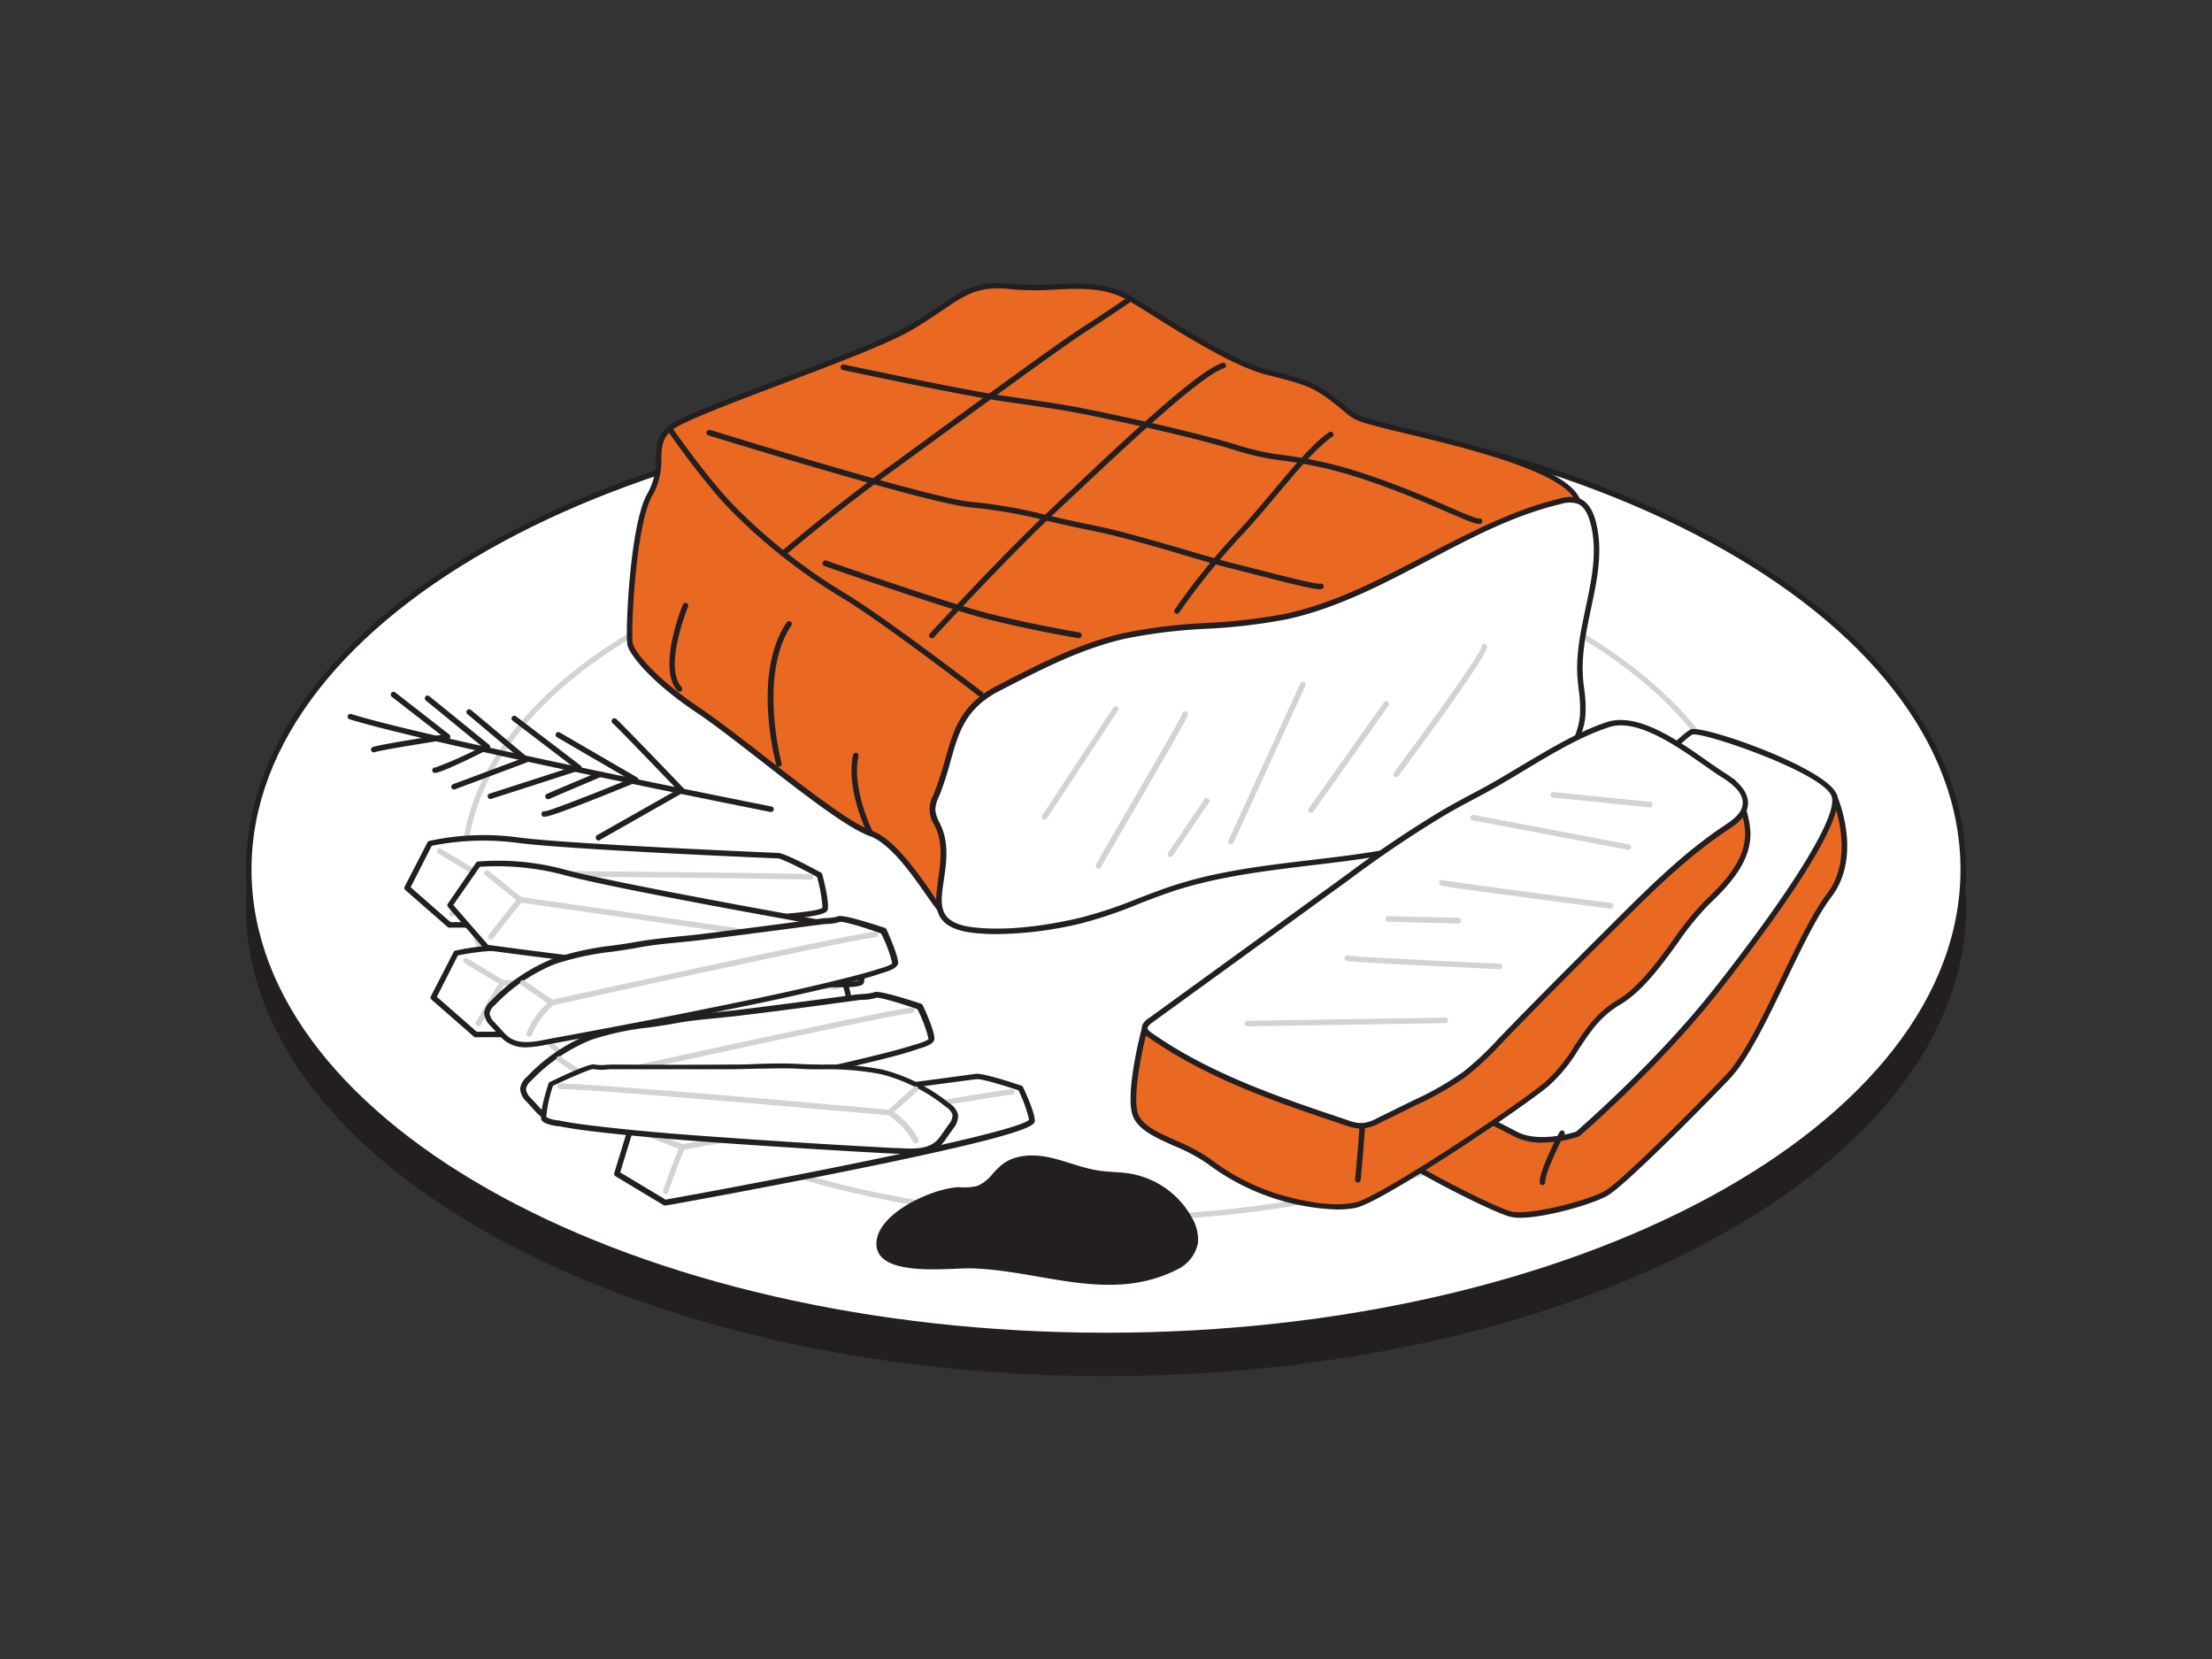 <svg xmlns="http://www.w3.org/2000/svg" viewBox="0 0 400 300"><rect x="0" y="0" width="400" height="300" fill="#333333" stroke="none"/><g id="_419_steak_flatline" data-name="#419_steak_flatline"><ellipse cx="200" cy="164.1" rx="155.02" ry="84.25" fill="#231f20"/><path d="M200,248.85c-85.75,0-155.52-38-155.52-84.76S114.25,79.34,200,79.34s155.52,38,155.52,84.75S285.75,248.85,200,248.85Zm0-168.51c-85.2,0-154.52,37.57-154.52,83.75S114.8,247.85,200,247.85s154.52-37.57,154.52-83.76S285.2,80.34,200,80.34Z" fill="#231f20"/><ellipse cx="200" cy="157.21" rx="155.02" ry="84.25" fill="#fff"/><path d="M200,242c-85.75,0-155.52-38-155.52-84.76S114.25,72.46,200,72.46s155.52,38,155.52,84.75S285.75,242,200,242Zm0-168.51c-85.2,0-154.52,37.57-154.52,83.75S114.8,241,200,241s154.52-37.57,154.52-83.76S285.2,73.46,200,73.46Z" fill="#231f20"/><path d="M200,220.81c-64.29,0-116.59-28.53-116.59-63.6S135.71,93.62,200,93.62s116.59,28.53,116.59,63.59S264.29,220.81,200,220.81Zm0-126.19c-63.73,0-115.59,28.08-115.59,62.59s51.86,62.6,115.59,62.6,115.59-28.08,115.59-62.6S263.73,94.62,200,94.62Z" fill="#d1d3d4"/><path d="M246.25,191.17s-1.78,10.06,1.18,13.9,22.17,13.6,25.72,14.48,14.49-2.06,17.44-3.84,16-14.78,21.88-21,12.71-25.42,18.33-32.81.88-18,.88-18Z" fill="#e96822"/><path d="M274.83,220.22A7.75,7.75,0,0,1,273,220c-3.32-.83-22.91-10.65-26-14.67s-1.35-13.86-1.27-14.28a.45.45,0,0,1,.25-.35l85.43-47.3a.51.51,0,0,1,.4,0,.47.47,0,0,1,.3.27c.2.45,4.78,11-.94,18.54-2.54,3.33-5.28,9-8.18,15.06-3.4,7.06-6.92,14.36-10.19,17.8-5.16,5.41-18.8,19.16-22,21.07C288.3,217.67,279.56,220.22,274.83,220.22ZM246.7,191.5c-.24,1.51-1.42,9.95,1.13,13.26,2.9,3.78,22.25,13.51,25.44,14.31s14.09-2,17.06-3.79,15.69-14.52,21.78-20.9c3.16-3.32,6.64-10.55,10-17.55,2.92-6.07,5.69-11.81,8.28-15.23,4.69-6.17,1.86-14.84,1-17Z" fill="#231f20"/><path d="M246.25,191.17l.95.47c4.42,2.19,22.94,11.35,26.84,13.43,4.43,2.36,11.23,0,11.23,0a212,212,0,0,0,25.13-26c10.94-13.89,22.76-30.74,21.28-35.18S308.62,131.75,306,132.34s-44,45.24-49.37,50S246.25,191.17,246.25,191.17Z" fill="#fff"/><path d="M278.94,206.62a10.92,10.92,0,0,1-5.14-1.11c-3.64-1.94-20-10-26.82-13.42l-.95-.47a.49.49,0,0,1-.1-.83s5.08-4.19,10.33-8.86c2-1.79,9.28-9.38,17.68-18.17,17.64-18.45,30.25-31.53,31.92-31.9,2.74-.61,24.73,7.16,26.3,11.86,1.73,5.2-12.65,24.56-21.37,35.64-10.84,13.78-25.05,26-25.19,26.09a.56.56,0,0,1-.17.09A21.77,21.77,0,0,1,278.94,206.62Zm-31.78-15.55.26.13c6.86,3.38,23.2,11.48,26.85,13.43,3.93,2.09,10,.25,10.75,0,1.12-1,14.61-12.7,25-25.89,14.41-18.31,22.34-31.29,21.2-34.71-1.41-4.23-23-11.65-25.14-11.2-1.71.56-18.87,18.51-31.4,31.62-8.42,8.8-15.7,16.41-17.74,18.23C252.72,186.42,248.65,189.83,247.16,191.07Z" fill="#231f20"/><path d="M171.16,165.31c-1.33.44-7.54-12.42-13.75-14.64s-23.06-16.85-31-22.17-12-10.2-12.41-12,.44-21.73,3.54-27,0-8.87,3.55-12,35-13.31,43.46-18.18,10.2-8.43,18.18-7.54S197.77,50,204.42,54s17.73,11.53,24.83,13.31,8.42,2.21,12.42,5.32,1.77,2.66,12.86,5.32,28.8,7,30.81,12.58S231,139.14,210.62,143.58,171.16,165.31,171.16,165.31Z" fill="#e96822"/><path d="M171.07,165.82c-.73,0-1.55-1.11-3.58-4-2.59-3.71-6.5-9.31-10.25-10.65-4-1.42-12-7.64-19.72-13.66-4.37-3.4-8.5-6.61-11.43-8.56-8.35-5.57-12.17-10.48-12.62-12.27s.38-21.91,3.6-27.42a12,12,0,0,0,1.53-6.35c.06-2,.11-4,2.12-5.75,1.86-1.63,10.43-4.87,20.35-8.63,9.37-3.55,19.05-7.21,23.19-9.61,2.25-1.31,4-2.51,5.59-3.58,4.29-2.92,6.88-4.69,12.89-4a50.21,50.21,0,0,0,8,.06c4.86-.23,9.46-.44,13.9,2.23,1.29.77,2.74,1.67,4.3,2.64,6.57,4.1,14.75,9.19,20.4,10.6,7.27,1.82,8.58,2.29,12.6,5.41.71.56,1.23,1,1.65,1.36,1.92,1.64,2,1.71,11,3.87,14.05,3.38,29.21,7.43,31.17,12.9a2.73,2.73,0,0,1-.47,2.16c-5.69,10.27-55.92,47.48-74.61,51.55-20,4.35-39,21.44-39.23,21.61a.81.81,0,0,1-.18.1A.73.73,0,0,1,171.07,165.82Zm.09-.51h0Zm9.2-113.16c-4.09,0-6.33,1.52-10,4-1.58,1.07-3.36,2.29-5.65,3.62-4.21,2.43-13.93,6.12-23.34,9.68-9,3.41-18.32,6.93-20,8.44s-1.72,3-1.78,5a12.79,12.79,0,0,1-1.67,6.82c-3,5.17-3.91,25-3.49,26.68.35,1.38,3.79,6.06,12.21,11.68,2.95,2,7.1,5.19,11.49,8.6,7.31,5.69,15.6,12.14,19.44,13.51,4,1.45,7.91,7,10.73,11a25.24,25.24,0,0,0,2.71,3.54c2.1-1.85,20.32-17.5,39.5-21.67,18.53-4,68.31-40.89,74-51,.48-.87.44-1.23.4-1.34-1.94-5.42-20.49-9.87-30.46-12.26-9-2.16-9.32-2.28-11.44-4.09-.41-.36-.92-.79-1.61-1.33-3.86-3-5.14-3.45-12.23-5.23-5.8-1.45-14.06-6.59-20.69-10.72-1.55-1-3-1.87-4.28-2.64-4.19-2.51-8.64-2.3-13.35-2.08a51,51,0,0,1-8.18-.07A20.74,20.74,0,0,0,180.36,52.15Z" fill="#231f20"/><path d="M169.4,143.66c3.29-8.22,2.45-14.89,11.33-19.33,7.24-3.74,14.57-7.52,22.51-9.35,9.59-2.2,19.67-1.45,29.29-3.52,17.57-3.79,32.09-16.6,49.56-20.83a5.64,5.64,0,0,1,3.25-.1c1.48.55,2.27,2.16,2.69,3.68,2.52,9.08-2.85,18.55-2.29,28,.14,2.36.65,4.71.47,7.07-.29,3.76-2.33,7.19-4.82,10-8.08,9.24-20.59,13.25-32.71,15.22s-24.58,2.31-36.25,6.09c-5.75,1.87-11.23,4.54-17.11,5.9s-12.82,2.38-19,1.76c-12.18-1.24-2.89-10.52-6.69-18.8a8.12,8.12,0,0,1-1-2.94,6.34,6.34,0,0,1,.65-2.57C169.33,143.84,169.36,143.75,169.4,143.66Z" fill="#fff"/><path d="M180.29,168.92a39.17,39.17,0,0,1-4-.2c-3-.3-4.93-1.11-6-2.47-1.45-1.86-1-4.5-.63-7.29s.94-6.23-.48-9.32l-.22-.47a5.17,5.17,0,0,1-.16-5.43l.1-.26h0a58,58,0,0,0,2-6.1c1.53-5.43,2.85-10.12,9.6-13.49,7.16-3.71,14.57-7.54,22.62-9.39a97.46,97.46,0,0,1,15-1.85A102.51,102.51,0,0,0,232.43,111c8.92-1.93,17.23-6.29,25.26-10.5,7.72-4,15.7-8.24,24.29-10.32a6.05,6.05,0,0,1,3.53-.09c1.4.52,2.41,1.87,3,4,1.47,5.28.31,10.75-.81,16-.83,4-1.7,8-1.46,12,0,.82.14,1.65.23,2.46a24.24,24.24,0,0,1,.24,4.68c-.26,3.4-1.92,6.87-4.94,10.32-6.88,7.87-17.68,12.9-33,15.38-3.87.63-7.84,1.1-11.68,1.55-8.16,1-16.59,2-24.5,4.53-2.19.71-4.38,1.55-6.5,2.37A80.08,80.08,0,0,1,195.43,167,68.2,68.2,0,0,1,180.29,168.92Zm-10.43-25.07-.11.27a5.9,5.9,0,0,0-.61,2.36,6,6,0,0,0,.75,2.26l.23.49c1.54,3.36,1,6.82.56,9.88-.4,2.69-.75,5,.43,6.53.88,1.13,2.61,1.82,5.29,2.09,5.2.53,11.52-.06,18.81-1.74a79.45,79.45,0,0,0,10.51-3.5c2.13-.82,4.34-1.67,6.55-2.39,8-2.6,16.49-3.6,24.7-4.57,3.82-.45,7.78-.92,11.63-1.55,15.1-2.44,25.7-7.36,32.42-15,2.87-3.28,4.45-6.56,4.69-9.74a23.32,23.32,0,0,0-.23-4.49c-.09-.82-.19-1.66-.24-2.51-.25-4.12.64-8.27,1.49-12.29,1.14-5.4,2.22-10.5.82-15.55-.35-1.26-1-2.85-2.39-3.35a5.24,5.24,0,0,0-3,.12c-8.46,2-16.39,6.21-24,10.23-8.1,4.25-16.46,8.64-25.52,10.6a103.76,103.76,0,0,1-14.39,1.7,96.25,96.25,0,0,0-14.9,1.82c-7.93,1.82-15.28,5.63-22.39,9.31-6.35,3.18-7.56,7.45-9.09,12.87a59.83,59.83,0,0,1-2,6.2Z" fill="#231f20"/><path d="M177.37,126.05a.51.51,0,0,1-.31-.11c-.18-.14-18.09-13.92-25.07-18a103.14,103.14,0,0,1-19.62-15.45c-5-5-11.66-14.6-11.73-14.7a.5.5,0,1,1,.82-.57c.07.1,6.69,9.63,11.62,14.57a102.8,102.8,0,0,0,19.41,15.29c7,4.11,25,17.93,25.18,18.07a.5.5,0,0,1,.09.7A.47.47,0,0,1,177.37,126.05Z" fill="#231f20"/><path d="M141.6,100.62a.52.52,0,0,1-.38-.17.51.51,0,0,1,.05-.71c.09-.07,8.71-7.49,19.54-15.4l5.08-3.7c10.76-7.87,25.5-18.64,29.83-21.44,5-3.21,8.38-5.58,8.41-5.61a.51.51,0,0,1,.7.13.49.49,0,0,1-.13.69s-3.46,2.41-8.44,5.63c-4.3,2.78-19,13.55-29.78,21.41l-5.08,3.7C150.61,93,142,100.43,141.92,100.5A.49.49,0,0,1,141.6,100.62Z" fill="#231f20"/><path d="M168.5,115.4a.5.5,0,0,1-.34-.13.49.49,0,0,1,0-.7c.13-.14,12.83-14,22.2-22.8,1-.93,2.07-2,3.2-3C203.28,79.58,216.63,67,221,65.65a.5.5,0,1,1,.3.95c-4.12,1.29-17.92,14.29-27.05,22.89l-3.21,3c-9.34,8.76-22,22.6-22.14,22.74A.5.5,0,0,1,168.5,115.4Z" fill="#231f20"/><path d="M212.84,111a.5.5,0,0,1-.41-.78,123.59,123.59,0,0,1,11-13.66c2.21-2.33,4.52-5.08,6.75-7.74,3.78-4.52,7.36-8.78,10.18-10.67a.5.5,0,1,1,.56.84c-2.71,1.8-6.24,6-10,10.47-2.25,2.67-4.56,5.44-6.8,7.78a126.31,126.31,0,0,0-10.89,13.54A.49.49,0,0,1,212.84,111Z" fill="#231f20"/><path d="M267.4,94.72c-.75,0-2.2-.61-5.6-2.08-3.73-1.63-8.86-3.85-15.12-5.94a77,77,0,0,0-14.63-3.4,46.21,46.21,0,0,1-7.83-1.62c-6.64-2.12-16.26-4.27-23.9-5.9-6.73-1.44-9.92-1.9-15.2-2.67l-4-.58c-7.91-1.17-28.5-5.58-28.71-5.62a.51.51,0,0,1-.39-.59.5.5,0,0,1,.6-.39c.21,0,20.77,4.45,28.64,5.61l4,.58c5.3.77,8.51,1.23,15.27,2.68,7.66,1.64,17.31,3.8,24,5.92a44.92,44.92,0,0,0,7.67,1.59A77.22,77.22,0,0,1,247,85.75c6.3,2.1,11.45,4.34,15.2,6,2.45,1.06,4.76,2.06,5.22,2a.5.5,0,0,1,.23,1A.9.9,0,0,1,267.4,94.72Z" fill="#231f20"/><path d="M238.66,106.55c-1.16,0-4.51-.8-12.07-2.75l-4.41-1.12c-2.14-.54-4.8-1.33-7.88-2.24-5.43-1.61-11.58-3.43-17.22-4.56-2.94-.59-5.43-1.16-7.85-1.72a89.75,89.75,0,0,0-13.68-2.41c-7.36-.59-45.77-12.52-47.41-13a.5.5,0,0,1,.3-1c.4.12,39.94,12.4,47.19,13a91.07,91.07,0,0,1,13.83,2.44c2.4.55,4.89,1.13,7.81,1.71,5.69,1.14,11.86,3,17.31,4.58,3.07.91,5.72,1.69,7.84,2.23l4.42,1.12c4.68,1.21,11.1,2.85,11.88,2.72a.49.49,0,0,1,.62.32.51.51,0,0,1-.32.64A1.15,1.15,0,0,1,238.66,106.55Z" fill="#231f20"/><path d="M195.11,115.4H195c-.09,0-9-1.51-16.89-3.56s-28.8-9.4-29-9.47a.5.5,0,0,1,.33-1c.21.08,21.06,7.41,28.93,9.45s16.72,3.53,16.81,3.54a.51.51,0,0,1,.41.58A.5.5,0,0,1,195.11,115.4Z" fill="#231f20"/><path d="M198.65,157.08a.51.51,0,0,1-.17,0,.49.49,0,0,1-.3-.62c.13-.39,1.91-3.47,6.24-10.92,3.87-6.66,9.18-15.79,9.42-16.55a.5.5,0,0,1,1,.25c-.18.7-3.89,7.1-9.52,16.8-2.95,5.06-6,10.29-6.17,10.74A.52.52,0,0,1,198.65,157.08Z" fill="#d1d3d4"/><path d="M211.66,155a.49.49,0,0,1-.28-.09.5.5,0,0,1-.14-.69c.59-.89,6.8-10.05,6.8-10.05l.83.56-6.79,10A.51.51,0,0,1,211.66,155Z" fill="#d1d3d4"/><path d="M252.46,140.53a.47.47,0,0,1-.3-.1.51.51,0,0,1-.11-.7c6-8,15.53-21.26,15.87-22.73a.5.5,0,0,1,1-.15c.29,1.17-8.57,13.41-16.05,23.48A.51.51,0,0,1,252.46,140.53Z" fill="#d1d3d4"/><path d="M237.08,147a.53.53,0,0,1-.29-.1.51.51,0,0,1-.12-.69L250.27,127a.5.5,0,0,1,.82.58l-13.6,19.21A.5.5,0,0,1,237.08,147Z" fill="#d1d3d4"/><path d="M222.6,152.65a.52.52,0,0,1-.21,0,.51.51,0,0,1-.25-.67l13-28.38a.49.49,0,0,1,.66-.24.5.5,0,0,1,.25.66l-13,28.38A.49.49,0,0,1,222.6,152.65Z" fill="#d1d3d4"/><path d="M188.9,148.22a.57.57,0,0,1-.28-.08.51.51,0,0,1-.14-.7l12.86-19.51a.5.5,0,0,1,.69-.14.49.49,0,0,1,.14.69L189.31,148A.48.48,0,0,1,188.9,148.22Z" fill="#d1d3d4"/><path d="M207,186.09s-3.27,12.31-1.5,15.86,8.58,4.73,13,8a40.12,40.12,0,0,0,12.71,6.51c4.14,1.18,9.46,2.36,13.9,1.47S274.37,200.47,279.7,196s6.5-10.94,13-14.78,11.24-13.6,16-18,7.09-8,7.39-11.82-2.66-10.05-2.66-10.05l-93.13,38.43Z" fill="#e96822"/><path d="M241.73,218.72a41.47,41.47,0,0,1-23.52-8.39,32.5,32.5,0,0,0-6-3.16c-3.12-1.4-6.07-2.72-7.2-5-1.84-3.67,1.33-15.7,1.46-16.21a.51.51,0,0,1,.27-.32l13.28-6.31,93.15-38.45a.5.5,0,0,1,.64.25c.12.26,3,6.37,2.71,10.31S314,158.9,309,163.59a50.83,50.83,0,0,0-5.57,6.86c-3,4.14-6.42,8.84-10.48,11.24-3.56,2.1-5.45,5-7.45,8a28.89,28.89,0,0,1-5.49,6.72c-4.94,4.11-30.06,21-34.82,22A17.17,17.17,0,0,1,241.73,218.72Zm-34.31-32.28c-.92,3.55-2.84,12.57-1.48,15.29,1,2,3.77,3.2,6.72,4.52a33.41,33.41,0,0,1,6.14,3.28A39.64,39.64,0,0,0,231.35,216c3.71,1.06,9.17,2.36,13.66,1.46,4.26-.85,28.88-17.19,34.37-21.77a27.91,27.91,0,0,0,5.3-6.5c2-3,4-6.1,7.77-8.32s7.23-6.9,10.18-11a52.37,52.37,0,0,1,5.7-7c4.79-4.5,7-7.94,7.23-11.5.24-3.1-1.77-7.91-2.42-9.37l-92.68,38.25Z" fill="#231f20"/><path d="M267.81,143.24c-2.24,1.18-4.47,2.37-6.65,3.63a203.35,203.35,0,0,0-17.65,11.9L208,184.53c-.53.38-1.13.91-1,1.56a1.8,1.8,0,0,0,.86,1c10.67,7.51,23.24,11.76,35.62,15.9a7.68,7.68,0,0,0,2.89.58,7.79,7.79,0,0,0,2.89-1l6.63-3.26a55.58,55.58,0,0,0,9-5.15,57.11,57.11,0,0,0,6.46-6.08c6.93-7.2,14-14.25,21.07-21.29,6.15-6.13,12.35-12.29,19.56-17.11,1.57-1,3.33-2.25,3.6-4.11.33-2.38-1.93-4.23-4-5.52-5.21-3.3-14.42-11.22-20.89-9.08C282.92,133.61,275.09,139.38,267.81,143.24Z" fill="#fff"/><path d="M246.12,204.1a9.07,9.07,0,0,1-2.81-.6c-12.26-4.11-24.93-8.36-35.75-16a2.21,2.21,0,0,1-1.06-1.36c-.18-1,.83-1.77,1.21-2l35.5-25.76a208,208,0,0,1,17.7-11.92c2.2-1.28,4.47-2.48,6.66-3.64,2.41-1.28,4.84-2.74,7.41-4.29,5.08-3,10.33-6.21,15.58-7.95,5.53-1.83,12.81,3.25,18.12,7,1.16.81,2.26,1.57,3.2,2.17,1.14.72,4.62,2.93,4.18,6-.3,2.12-2.24,3.42-3.81,4.46-7.21,4.81-13.45,11-19.48,17-7,6.93-14.15,14.09-21.07,21.28l-.2.21a55.46,55.46,0,0,1-6.32,5.92,55.18,55.18,0,0,1-9.08,5.21l-6.63,3.26a8.36,8.36,0,0,1-3.08,1Zm47-72.93a7,7,0,0,0-2.2.34c-5.15,1.7-10.35,4.83-15.38,7.86-2.58,1.55-5,3-7.46,4.31h0c-2.19,1.16-4.45,2.36-6.63,3.62a206.85,206.85,0,0,0-17.61,11.87l-35.5,25.76c-.6.44-.86.78-.81,1.07s.35.5.65.71c10.69,7.53,23.3,11.75,35.49,15.84a7.36,7.36,0,0,0,2.7.55,7.53,7.53,0,0,0,2.7-.92l6.63-3.26a54.28,54.28,0,0,0,8.91-5.1,54.34,54.34,0,0,0,6.21-5.82l.2-.21c6.93-7.2,14.12-14.37,21.08-21.3,6.07-6.05,12.35-12.3,19.64-17.16,1.39-.93,3.13-2.09,3.37-3.77s-1-3.29-3.73-5c-1-.61-2.06-1.37-3.23-2.19C303.68,135.25,297.84,131.17,293.08,131.17Zm-25.27,12.07h0Z" fill="#231f20"/><path d="M225.6,185.6a.5.5,0,0,1,0-1l35.77-.59h0a.5.5,0,1,1,0,1l-35.77.59Z" fill="#d1d3d4"/><path d="M271.12,175.25h0c-2.7-.12-26.4-1.19-27.59-1.49a.49.49,0,0,1-.36-.6.5.5,0,0,1,.6-.37c.88.21,16.87,1,27.39,1.46a.5.5,0,0,1,0,1Z" fill="#d1d3d4"/><path d="M263.73,167h0L251,166.68a.5.5,0,0,1-.49-.51.52.52,0,0,1,.51-.49l12.71.29a.5.5,0,0,1,.49.52A.5.5,0,0,1,263.73,167Z" fill="#d1d3d4"/><path d="M291.23,164.31h-.07c-3-.39-29.64-3.86-30.54-4.16a.5.5,0,0,1,.31-1c.84.24,18.61,2.59,30.36,4.12a.5.5,0,0,1-.06,1Z" fill="#d1d3d4"/><path d="M294.48,153.67h-.1l-28.08-5.32a.5.5,0,0,1-.4-.58.5.5,0,0,1,.58-.4l28.09,5.32a.5.5,0,0,1,.4.58A.51.51,0,0,1,294.48,153.67Z" fill="#d1d3d4"/><path d="M298.32,146h-.05l-17.44-1.77a.5.5,0,0,1-.45-.55.51.51,0,0,1,.55-.45L298.37,145a.5.5,0,0,1-.05,1Z" fill="#d1d3d4"/><path d="M245.55,213.83h-.05a.51.51,0,0,1-.45-.55c.44-4.52.81-9.67.81-9.72a.51.51,0,0,1,.54-.46.5.5,0,0,1,.46.53c0,.05-.37,5.21-.81,9.75A.5.5,0,0,1,245.55,213.83Z" fill="#231f20"/><path d="M278.92,214.29a.5.5,0,0,1-.5-.5c0-2.32,3.45-8.83,3.6-9.1a.5.5,0,0,1,.68-.21.5.5,0,0,1,.2.68c-1,1.82-3.48,6.91-3.48,8.63A.5.5,0,0,1,278.92,214.29Z" fill="#231f20"/><path d="M157.41,151.17a.49.49,0,0,1-.44-.27c-.17-.33-4.06-8.06-2.71-14.37a.52.52,0,0,1,.6-.39.5.5,0,0,1,.38.6c-1.28,6,2.58,13.63,2.62,13.71a.51.51,0,0,1-.22.67A.46.46,0,0,1,157.41,151.17Z" fill="#231f20"/><path d="M140.85,138.65a.5.5,0,0,1-.48-.37c-.19-.67-4.4-16.48,1.9-25.74a.49.49,0,0,1,.69-.13.5.5,0,0,1,.14.69c-6,8.88-1.81,24.75-1.77,24.91a.5.5,0,0,1-.35.62Z" fill="#231f20"/><path d="M122.86,125.06a.5.5,0,0,1-.37-.16c-3.67-4.13.82-15.11,1-15.58a.5.5,0,1,1,.93.39c-.05.11-4.45,10.86-1.19,14.52a.51.51,0,0,1,0,.71A.54.54,0,0,1,122.86,125.06Z" fill="#231f20"/><path d="M145.37,174.55c-1.83-.07-37.17-1.56-46.7-2.76a46.09,46.09,0,0,0-16.16.56l-4.12,8L86,187.07s67.54,0,67.94-2.95c.2-1.52-1-6.07-1-6.07S146.21,174.38,145.37,174.55Z" fill="#fff"/><path d="M86,187.57a.51.51,0,0,1-.33-.13l-7.64-6.68a.5.5,0,0,1-.11-.61l4.12-8a.46.46,0,0,1,.31-.25,46.14,46.14,0,0,1,16.35-.58c9.68,1.22,46,2.73,46.65,2.76,1.1,0,5.32,2.21,7.8,3.56a.55.55,0,0,1,.25.31c.12.48,1.24,4.69,1,6.26-.11.85-.3,2.26-34.6,3C103.11,187.56,86.2,187.57,86,187.57Zm-7-7.31,7.21,6.31c24.93,0,64.87-.73,67.26-2.61a25.63,25.63,0,0,0-1-5.57c-3.07-1.66-6.5-3.35-7.09-3.35h-.08c-.36,0-37-1.54-46.74-2.77a47.14,47.14,0,0,0-15.76.5Z" fill="#231f20"/><path d="M86.52,185.54a.53.53,0,0,1-.24-.06.51.51,0,0,1-.2-.68c1.24-2.27,3.35-5.72,4.09-6.92L84,174.16a.5.5,0,0,1,.51-.86l6.6,4a.48.48,0,0,1,.23.31.5.5,0,0,1-.06.38c0,.05-2.83,4.55-4.33,7.31A.49.49,0,0,1,86.52,185.54Z" fill="#d1d3d4"/><path d="M151.29,178.91h0c-6.91-.31-59.87-.7-60.41-.7a.5.5,0,0,1,0-1h0c.53,0,53.51.39,60.45.7a.5.5,0,0,1,0,1Z" fill="#d1d3d4"/><path d="M140.6,154.73c-1.84-.07-37.17-1.56-46.7-2.76a46.09,46.09,0,0,0-16.16.56l-4.12,8,7.64,6.69s67.54,0,67.93-2.95c.21-1.52-1-6.07-1-6.07S141.44,154.56,140.6,154.73Z" fill="#fff"/><path d="M81.26,167.75a.51.51,0,0,1-.33-.13l-7.64-6.68a.52.52,0,0,1-.12-.61l4.13-8a.5.5,0,0,1,.31-.26A46.57,46.57,0,0,1,94,151.47c9.67,1.22,46,2.73,46.65,2.76,1.1,0,5.32,2.21,7.8,3.56a.49.49,0,0,1,.24.31c.13.48,1.25,4.69,1,6.26-.11.85-.31,2.26-34.6,3C98.34,167.74,81.43,167.75,81.26,167.75Zm-7-7.31,7.2,6.31c24.94,0,64.88-.73,67.27-2.61a25.08,25.08,0,0,0-1-5.57c-3.06-1.66-6.5-3.35-7.08-3.35h-.08c-.36,0-37-1.54-46.74-2.77a47.14,47.14,0,0,0-15.76.5Z" fill="#231f20"/><path d="M81.75,165.72a.5.5,0,0,1-.44-.74c1.24-2.27,3.35-5.72,4.09-6.93l-6.17-3.71a.51.51,0,0,1-.17-.69.51.51,0,0,1,.69-.17l6.6,4a.48.48,0,0,1,.23.31.5.5,0,0,1-.06.38s-2.83,4.55-4.33,7.31A.5.5,0,0,1,81.75,165.72Z" fill="#d1d3d4"/><path d="M146.52,159.09h0c-6.92-.31-59.88-.7-60.41-.7a.5.5,0,1,1,0-1h0c.53,0,53.51.39,60.45.7a.5.5,0,0,1,0,1Z" fill="#d1d3d4"/><path d="M158.33,179.94a15,15,0,0,1-3.28.45q-10.68,1.44-21.37,2.77c-4,.5-8.12.72-12.08,1.43-4.93.88-10,1.17-14.79,2.92-4.41,1.62-7.76,4.27-11.07,7.51a3,3,0,0,0-1.13,1.84,3.09,3.09,0,0,0,1.08,2.08l1.38,1.51a9.18,9.18,0,0,0,1.09,1.07c2.26,1.77,5.49,1,8.08.49q3.39-.62,6.78-1.26,11.4-2.13,22.77-4.43c7.54-1.53,15.08-3.09,22.54-4.94,2.48-.62,5-1.24,7.39-2.07.45-.15,2.79-.74,2.76-1.47-.06-1.53-2.08-5.79-2.08-5.79S159.13,179.63,158.33,179.94Z" fill="#fff"/><path d="M101.8,203.11a6.2,6.2,0,0,1-4-1.2,10.18,10.18,0,0,1-1.15-1.12l-1.38-1.52a3.54,3.54,0,0,1-1.21-2.44,3.49,3.49,0,0,1,1.28-2.17A31.76,31.76,0,0,1,106.64,187a51.4,51.4,0,0,1,10.55-2.28c1.42-.2,2.89-.41,4.32-.66,2.54-.46,5.18-.72,7.73-1,1.47-.14,2.93-.28,4.38-.46,6.63-.82,13.62-1.73,21.36-2.78.33,0,.69-.06,1.07-.09a7.72,7.72,0,0,0,2.1-.32c.84-.33,5.63,1.17,8.41,2.1a.51.51,0,0,1,.3.26c.21.44,2.06,4.4,2.12,6,0,.94-1.38,1.45-2.84,1.88l-.26.09c-2.48.84-5.11,1.5-7.43,2.07-7.54,1.88-15.28,3.47-22.56,4.95-6.9,1.4-14.35,2.85-22.78,4.43l-6.78,1.26-.63.12A21.11,21.11,0,0,1,101.8,203.11Zm56.69-22.69a8.58,8.58,0,0,1-2.37.38c-.35,0-.7,0-1,.08-7.74,1.05-14.73,2-21.37,2.78-1.45.18-2.93.32-4.4.47-2.53.25-5.15.5-7.65,1-1.45.26-2.93.47-4.36.67A51.38,51.38,0,0,0,107,188a30.93,30.93,0,0,0-10.89,7.39,2.65,2.65,0,0,0-1,1.52,2.72,2.72,0,0,0,.94,1.71l1.39,1.51a9,9,0,0,0,1,1c1.9,1.49,4.64,1,7,.51l.63-.12q3.39-.61,6.77-1.26c8.43-1.58,15.88-3,22.77-4.43,7.27-1.47,15-3.07,22.52-4.94,2.3-.57,4.9-1.22,7.34-2l.31-.09c1.7-.51,2.07-.81,2.13-.94a24.69,24.69,0,0,0-2-5.35C162.76,181.37,159.13,180.34,158.49,180.42Zm0,0Zm-.15-.48h0Z" fill="#231f20"/><path d="M102.26,201.18l-.15,0a.49.49,0,0,1-.32-.63,14.79,14.79,0,0,1,3.75-5.43l-4.71-3.22a.5.5,0,0,1,.57-.83l5.23,3.58a.5.5,0,0,1,0,.8,14.77,14.77,0,0,0-3.93,5.42A.5.5,0,0,1,102.26,201.18Z" fill="#d1d3d4"/><path d="M106.35,195.54a.5.5,0,0,1-.11-1c.51-.12,51.65-11.43,58.54-12.35a.49.49,0,0,1,.56.43.5.5,0,0,1-.43.56c-6.85.92-57.94,12.22-58.45,12.34Z" fill="#d1d3d4"/><path d="M176.45,194.67c-1.82.25-36.86,5-46.45,5.54a46.2,46.2,0,0,0-15.8,3.41l-2.64,8.64,8.7,5.23s66.47-12,66.35-14.92c-.07-1.53-2.08-5.79-2.08-5.79S177.25,194.36,176.45,194.67Z" fill="#fff"/><path d="M120.26,218a.59.59,0,0,1-.26-.07l-8.7-5.23a.53.53,0,0,1-.22-.58l2.64-8.63a.49.49,0,0,1,.27-.31,46.12,46.12,0,0,1,16-3.46c9-.47,41.75-4.88,46.41-5.53,1.07-.2,5.62,1.23,8.31,2.13a.49.49,0,0,1,.29.26c.21.44,2.06,4.39,2.13,6,0,.86.09,2.28-33.53,9.09C137.16,215,120.52,218,120.35,218Zm-8.11-6,8.21,4.93c24.53-4.42,63.72-12.19,65.74-14.46a25.73,25.73,0,0,0-1.93-5.31c-3.31-1.1-7-2.15-7.57-2l-.08,0c-.35,0-36.56,5-46.49,5.54A47.06,47.06,0,0,0,114.61,204Zm64.3-17.36h0Z" fill="#231f20"/><path d="M120.39,215.91a.41.41,0,0,1-.16,0,.51.51,0,0,1-.32-.63c.82-2.46,2.29-6.23,2.81-7.54L116,205.14a.5.5,0,0,1-.29-.65.49.49,0,0,1,.64-.28l7.2,2.74a.5.5,0,0,1,.28.27.46.46,0,0,1,0,.38c0,.05-2,5-3,8A.51.51,0,0,1,120.39,215.91Z" fill="#d1d3d4"/><path d="M123.37,207.92a.51.51,0,0,1-.5-.42.5.5,0,0,1,.41-.57c.53-.09,52.74-9.08,59.62-10a.49.49,0,0,1,.56.43.5.5,0,0,1-.43.56c-6.86.91-59,9.9-59.58,10Z" fill="#d1d3d4"/><path d="M148.5,166.85c-1.81-.31-36.63-6.51-45.91-9a46.39,46.39,0,0,0-16.09-1.6l-5.16,7.41L88,171.34s66.94,9,67.72,6.14c.41-1.47-.2-6.14-.2-6.14S149.35,166.8,148.5,166.85Z" fill="#fff"/><path d="M151.94,178.54c-4.26,0-12.87-.59-30.41-2.56-16.65-1.87-33.41-4.12-33.58-4.15a.47.47,0,0,1-.31-.16L81,164a.5.5,0,0,1,0-.61L86.09,156a.47.47,0,0,1,.35-.21,46.14,46.14,0,0,1,16.27,1.61c9.41,2.49,45.25,8.85,45.87,9,1.08.15,5,2.9,7.25,4.57a.49.49,0,0,1,.2.34c.07.49.62,4.82.19,6.34C156.11,178,156,178.54,151.94,178.54Zm-63.67-7.67c24.71,3.32,64.39,7.94,67,6.39a25.35,25.35,0,0,0-.21-5.65c-2.81-2.05-6-4.18-6.57-4.26h-.09c-.35-.06-36.47-6.46-45.95-9a47.21,47.21,0,0,0-15.68-1.6l-4.8,6.9Z" fill="#231f20"/><path d="M88.78,169.9a.47.47,0,0,1-.3-.1.51.51,0,0,1-.11-.7c1.54-2.09,4.09-5.23,5-6.32l-5.61-4.51a.49.49,0,0,1-.08-.7.5.5,0,0,1,.7-.08l6,4.83a.49.49,0,0,1,.19.34.56.56,0,0,1-.11.37s-3.41,4.13-5.27,6.66A.49.49,0,0,1,88.78,169.9Z" fill="#d1d3d4"/><path d="M153.86,172h-.09C147,170.73,94.52,163.28,94,163.2a.5.5,0,0,1,.14-1c.53.08,53,7.53,59.82,8.77a.5.5,0,0,1,.4.58A.51.51,0,0,1,153.86,172Z" fill="#d1d3d4"/><path d="M151.77,166.22a15,15,0,0,1-3.28.45q-10.68,1.44-21.37,2.78c-4,.49-8.12.71-12.08,1.42-4.93.88-10,1.17-14.79,2.92-4.41,1.62-7.76,4.27-11.07,7.51a3,3,0,0,0-1.13,1.84,3.09,3.09,0,0,0,1.07,2.08l1.39,1.51a8.47,8.47,0,0,0,1.09,1.07c2.26,1.77,5.49,1,8.08.49q3.39-.61,6.78-1.26,11.4-2.13,22.77-4.43c7.54-1.53,15.08-3.09,22.54-4.94,2.48-.62,5-1.24,7.38-2.06.46-.16,2.8-.74,2.77-1.48-.06-1.53-2.08-5.79-2.08-5.79S152.57,165.91,151.77,166.22Z" fill="#fff"/><path d="M95.24,189.39a6.19,6.19,0,0,1-3.95-1.19,11.2,11.2,0,0,1-1.15-1.13l-1.38-1.51a3.54,3.54,0,0,1-1.21-2.44,3.49,3.49,0,0,1,1.28-2.18,31.67,31.67,0,0,1,11.25-7.62A51.35,51.35,0,0,1,110.64,171c1.42-.2,2.89-.41,4.31-.66,2.55-.46,5.19-.72,7.74-1,1.46-.14,2.92-.28,4.37-.46,6.75-.84,13.74-1.74,21.36-2.77.33-.05.69-.07,1.07-.1a7.72,7.72,0,0,0,2.1-.32h0c.84-.33,5.63,1.17,8.41,2.1a.51.51,0,0,1,.3.26c.21.45,2,4.4,2.12,6,0,.94-1.38,1.45-2.84,1.89l-.26.08c-2.49.85-5.11,1.5-7.43,2.08-7.54,1.87-15.28,3.47-22.56,4.94-6.93,1.41-14.38,2.86-22.78,4.44l-6.78,1.26-.63.11A21.11,21.11,0,0,1,95.24,189.39Zm56.69-22.69a8.58,8.58,0,0,1-2.37.38,10,10,0,0,0-1,.09c-7.62,1-14.61,1.93-21.37,2.77-1.45.18-2.92.33-4.39.47-2.54.25-5.16.5-7.66,1-1.45.26-2.92.47-4.35.68a50.92,50.92,0,0,0-10.36,2.22,30.82,30.82,0,0,0-10.89,7.4,2.6,2.6,0,0,0-1,1.51,2.72,2.72,0,0,0,.94,1.71l1.39,1.51a8.25,8.25,0,0,0,1,1c1.9,1.49,4.63,1,7,.51l.63-.12q3.39-.62,6.77-1.26c8.4-1.57,15.85-3,22.77-4.43,7.27-1.47,15-3.07,22.52-4.94,2.3-.57,4.9-1.21,7.34-2l.31-.09c1.7-.51,2.07-.81,2.13-.94a24.69,24.69,0,0,0-2-5.35C156.2,167.65,152.54,166.61,151.93,166.7Z" fill="#231f20"/><path d="M95.7,187.46l-.16,0a.5.5,0,0,1-.31-.64A14.77,14.77,0,0,1,99,181.38l-4.71-3.23a.5.5,0,1,1,.57-.82l5.23,3.58a.49.49,0,0,1,.22.38.52.52,0,0,1-.18.41,14.77,14.77,0,0,0-3.93,5.42A.5.5,0,0,1,95.7,187.46Z" fill="#d1d3d4"/><path d="M99.79,181.82a.5.5,0,0,1-.11-1c.51-.11,51.65-11.43,58.54-12.35a.5.5,0,0,1,.13,1c-6.85.92-57.94,12.22-58.46,12.34Z" fill="#d1d3d4"/><path d="M107.34,192.87a15.34,15.34,0,0,0,3.32,0q10.77.08,21.54,0c4,0,8.14-.33,12.17-.13,5,.24,10.08-.13,15,1,4.58,1,8.24,3.24,11.94,6a3,3,0,0,1,1.35,1.68,3.07,3.07,0,0,1-.8,2.2l-1.18,1.67a9.12,9.12,0,0,1-.94,1.21c-2,2-5.32,1.66-7.95,1.52l-6.88-.38q-11.58-.66-23.16-1.48c-7.67-.55-15.35-1.14-23-2-2.53-.29-5.08-.59-7.58-1.1-.48-.1-2.87-.38-2.94-1.11-.13-1.52,1.33-6,1.33-6S106.51,192.66,107.34,192.87Z" fill="#fff"/><path d="M164.63,208.71c-.75,0-1.5,0-2.19-.08l-.64,0-6.88-.38c-8.48-.49-16.06-1-23.17-1.48-7.42-.54-15.31-1.13-23-2-2.37-.28-5.06-.59-7.63-1.11l-.28,0c-1.5-.25-3-.57-3-1.51-.14-1.57,1.19-5.73,1.34-6.2a.5.5,0,0,1,.26-.29c2.64-1.28,7.18-3.39,8.07-3.17h0a7.72,7.72,0,0,0,2.12.06c.38,0,.75-.05,1.08-.05,7.75.05,14.8.06,21.54,0,1.45,0,2.92,0,4.38-.1,2.57-.08,5.22-.16,7.81,0,1.45.07,2.93.09,4.36.11a51,51,0,0,1,10.77.9,31.73,31.73,0,0,1,12.13,6.12,3.39,3.39,0,0,1,1.54,2,3.52,3.52,0,0,1-.88,2.57l-1.18,1.68a9.77,9.77,0,0,1-1,1.27C168.67,208.4,166.61,208.71,164.63,208.71ZM100,196.35A24.28,24.28,0,0,0,98.78,202a5.33,5.33,0,0,0,2.22.6l.32.06c2.53.52,5.19.82,7.54,1.09,7.67.89,15.55,1.49,23,2,7.1.51,14.67,1,23.15,1.48l6.88.38.64,0c2.45.14,5.23.31,6.92-1.41a9.36,9.36,0,0,0,.89-1.14l1.18-1.68a2.64,2.64,0,0,0,.72-1.82,2.67,2.67,0,0,0-1.16-1.37,30.71,30.71,0,0,0-11.75-5.94,50.11,50.11,0,0,0-10.56-.88c-1.44,0-2.93,0-4.4-.12-2.55-.12-5.18,0-7.73,0-1.47.05-2.94.09-4.4.1-6.75,0-13.8,0-21.56,0-.31,0-.65,0-1,.05a8.24,8.24,0,0,1-2.39-.08h0C106.61,193.36,103.13,194.86,100,196.35Z" fill="#231f20"/><path d="M165.6,206.76a.5.5,0,0,1-.45-.28,15,15,0,0,0-4.59-4.88.48.48,0,0,1-.23-.38.51.51,0,0,1,.17-.41l4.73-4.22a.5.5,0,0,1,.7,0,.5.5,0,0,1,0,.71l-4.26,3.8a14.84,14.84,0,0,1,4.42,4.9.5.5,0,0,1-.23.67A.54.54,0,0,1,165.6,206.76Z" fill="#d1d3d4"/><path d="M160.83,201.68h0c-.53,0-52.65-4.72-59.56-4.75a.5.5,0,0,1-.5-.5.51.51,0,0,1,.5-.5h0c7,0,59.11,4.71,59.64,4.76a.5.5,0,0,1,0,1Z" fill="#d1d3d4"/><path d="M139.41,146.34s-60.82-12.05-76-16.74" fill="#d1d3d4"/><path d="M139.41,146.83h-.1c-.61-.12-61-12.11-76.1-16.76a.5.5,0,0,1-.33-.62.49.49,0,0,1,.63-.33c15,4.63,75.38,16.6,76,16.72a.51.51,0,0,1,.4.59A.5.5,0,0,1,139.41,146.83Z" fill="#231f20"/><path d="M108.26,152a.5.5,0,0,1-.44-.26A.51.51,0,0,1,108,151l14.48-8.2c-4.59-4.78-11.18-11.61-11.68-12a.5.5,0,0,1,.6-.81c.7.52,11.06,11.34,12.24,12.57a.51.51,0,0,1,.14.42.53.53,0,0,1-.25.36l-15,8.52A.42.42,0,0,1,108.26,152Z" fill="#231f20"/><path d="M98.44,147.7a.33.33,0,0,1-.14,0,.5.5,0,0,1,.24-1c1-.09,9.46-3.44,15.22-5.79l-13-7.57a.5.5,0,1,1,.5-.86l13.92,8.08a.51.51,0,0,1,.25.47.48.48,0,0,1-.31.42C101.26,147.13,99,147.7,98.44,147.7Z" fill="#231f20"/><path d="M88.69,144.49a.51.51,0,0,1-.48-.35.5.5,0,0,1,.33-.63l15.07-4.87c-2.5-1.91-10.33-7.89-10.9-8.31a.5.5,0,0,1-.11-.7.51.51,0,0,1,.7-.1c.68.5,11.23,8.55,11.68,8.9a.49.49,0,0,1,.19.48.5.5,0,0,1-.34.39l-16,5.16Z" fill="#231f20"/><path d="M82.1,142.77a.51.51,0,0,1-.47-.32.52.52,0,0,1,.3-.65l12.24-4.56-9.65-8.1a.5.5,0,0,1,.64-.77L95.47,137a.49.49,0,0,1,.18.47.54.54,0,0,1-.32.38l-13,4.86Z" fill="#231f20"/><path d="M99.1,144.52a.48.48,0,0,1-.45-.28.5.5,0,0,1,.23-.67c.85-.4,9.11-3.89,9.47-4a.5.5,0,1,1,.38.92c-.08,0-8.59,3.62-9.42,4A.52.52,0,0,1,99.1,144.52Z" fill="#231f20"/><path d="M78.64,139.77h-.11a.5.5,0,0,1-.35-.61.49.49,0,0,1,.55-.37A72.55,72.55,0,0,0,87.19,135L77,126.67a.5.5,0,1,1,.63-.78l10.82,8.78a.49.49,0,0,1,.18.44.5.5,0,0,1-.27.39C82.69,138.34,79.44,139.77,78.64,139.77Z" fill="#231f20"/><path d="M67.59,136.05a.51.51,0,0,1-.46-.29.49.49,0,0,1,.23-.65c.76-.37,8.93-1.67,12.37-2.21L70.85,126a.52.52,0,0,1-.08-.71.5.5,0,0,1,.7-.08l9.79,7.62a.52.52,0,0,1,.17.52.49.49,0,0,1-.41.37c-4.77.74-12.58,2-13.23,2.3A.45.45,0,0,1,67.59,136.05Z" fill="#231f20"/><path d="M179.37,212.42a6.63,6.63,0,0,1-2.7,2.05,9.82,9.82,0,0,1-3.11.21c-4.44,0-15.31,4.67-15.07,10.42.26,6,13.38,4.13,17.29,4.26,12.55.39,24.9,6.33,37,.25a6.76,6.76,0,0,0,3.85-4.84,7.67,7.67,0,0,0-1.08-4.55,15.77,15.77,0,0,0-11.23-8c-1.88-.31-3.8-.26-5.68-.55-3-.45-5.84-1.71-8.81-2.36s-6.35-.57-8.71,1.35A16.46,16.46,0,0,0,179.37,212.42Z" fill="#231f20"/></g></svg>